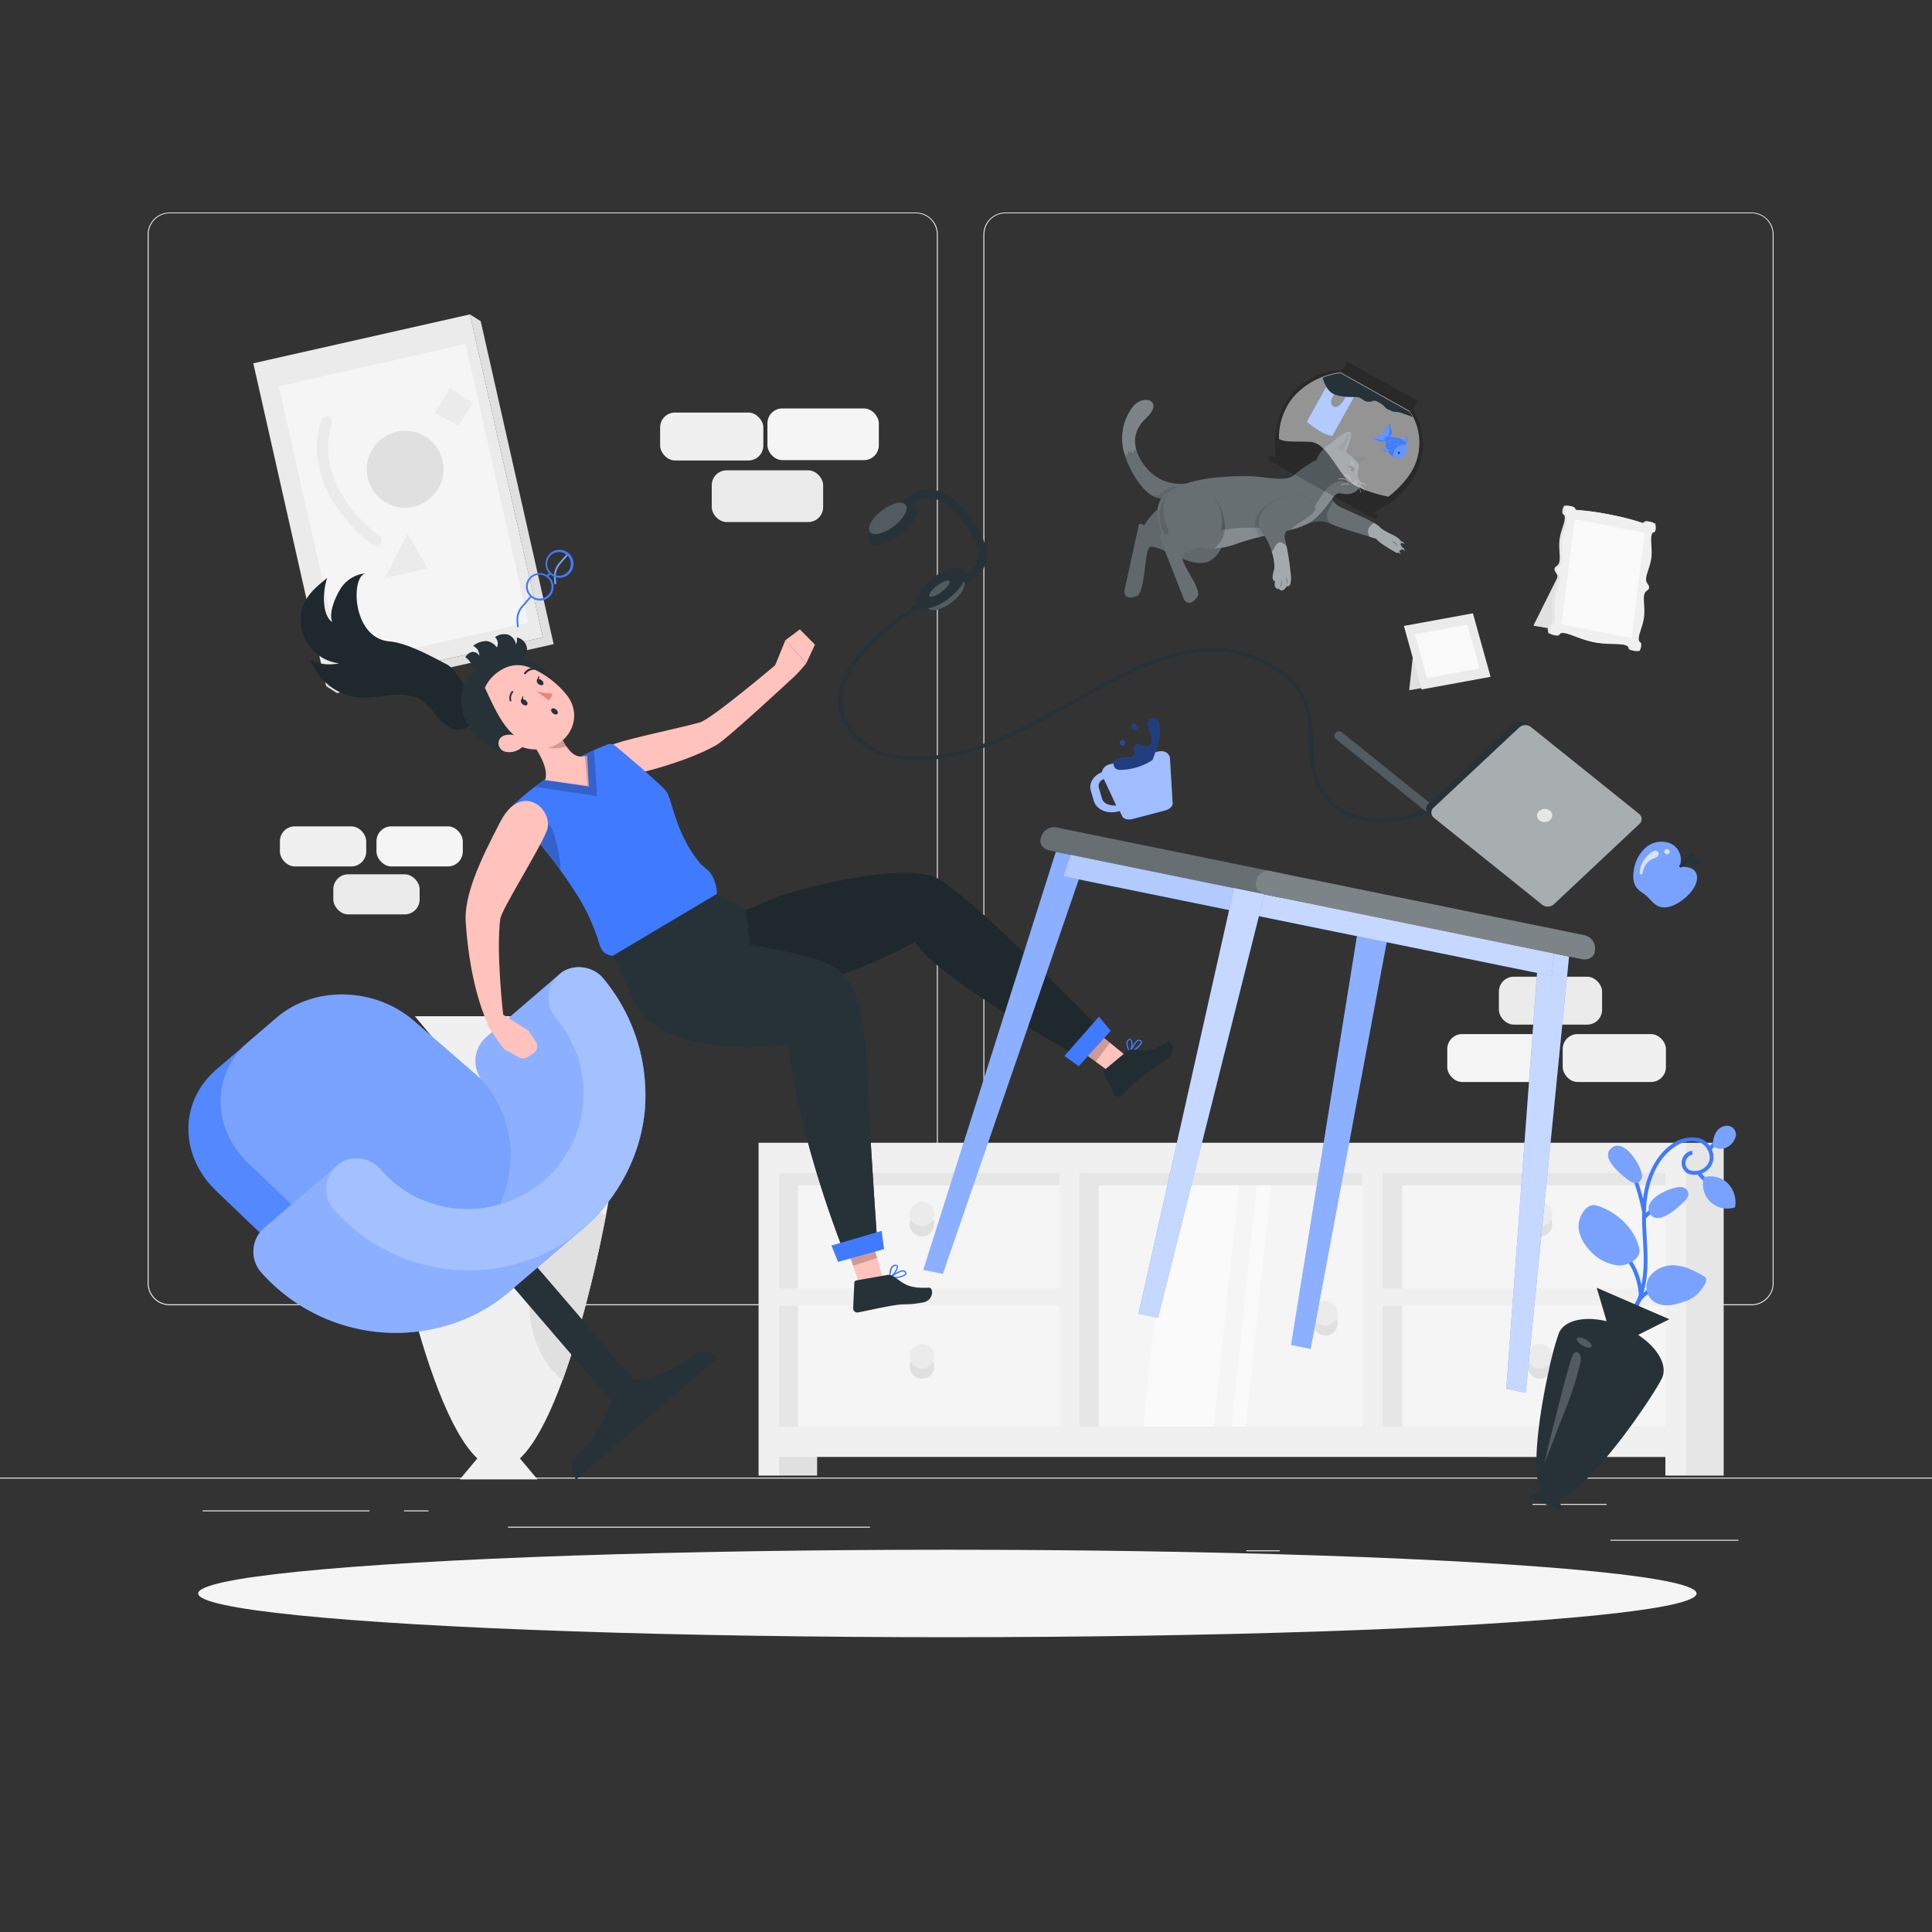 <svg xmlns="http://www.w3.org/2000/svg" viewBox="0 0 500 500"><rect x="0" y="0" width="500" height="500" fill="#333333" stroke="none"/><g id="freepik--background-complete--inject-154"><rect x="416.78" y="398.49" width="33.12" height="0.25" style="fill:#ebebeb"></rect><rect x="322.53" y="401.21" width="8.69" height="0.25" style="fill:#ebebeb"></rect><rect x="396.59" y="389.21" width="19.19" height="0.25" style="fill:#ebebeb"></rect><rect x="52.46" y="390.89" width="43.19" height="0.25" style="fill:#ebebeb"></rect><rect x="104.56" y="390.89" width="6.33" height="0.25" style="fill:#ebebeb"></rect><rect x="131.47" y="395.11" width="93.68" height="0.25" style="fill:#ebebeb"></rect><path d="M237,337.8H43.92a5.71,5.71,0,0,1-5.71-5.71V60.66A5.71,5.71,0,0,1,43.92,55H237a5.71,5.71,0,0,1,5.71,5.71V332.09A5.71,5.71,0,0,1,237,337.8ZM43.92,55.2a5.47,5.47,0,0,0-5.46,5.46V332.09a5.47,5.47,0,0,0,5.46,5.46H237a5.47,5.47,0,0,0,5.46-5.46V60.66A5.47,5.47,0,0,0,237,55.2Z" style="fill:#ebebeb"></path><path d="M453.31,337.8H260.21a5.72,5.72,0,0,1-5.71-5.71V60.66A5.72,5.72,0,0,1,260.21,55h193.1A5.71,5.71,0,0,1,459,60.66V332.09A5.71,5.71,0,0,1,453.31,337.8ZM260.21,55.2a5.47,5.47,0,0,0-5.46,5.46V332.09a5.47,5.47,0,0,0,5.46,5.46h193.1a5.47,5.47,0,0,0,5.46-5.46V60.66a5.47,5.47,0,0,0-5.46-5.46Z" style="fill:#ebebeb"></path><rect y="382.4" width="500" height="0.25" style="fill:#ebebeb"></rect><rect x="170.84" y="106.77" width="26.71" height="12.4" rx="3.85" style="fill:#f0f0f0"></rect><rect x="198.61" y="105.7" width="28.83" height="13.38" rx="3.85" style="fill:#f5f5f5"></rect><rect x="74.28" y="86.63" width="57.49" height="85.68" transform="translate(-25.98 25.87) rotate(-12.72)" style="fill:#ebebeb"></rect><rect x="79.67" y="93.59" width="49.55" height="73.86" transform="translate(-26.18 26.21) rotate(-12.72)" style="fill:#f5f5f5"></rect><circle cx="104.86" cy="121.43" r="9.94" transform="translate(-36.08 44.76) rotate(-20.64)" style="fill:#e0e0e0"></circle><polygon points="99.6 149.59 105.5 138.09 110.65 147.09 99.6 149.59" style="fill:#ebebeb"></polygon><path d="M83.18,108.68c-4.29,12.58,3.72,25.19,13.46,32.46,1.5,1.12,3-1.34,1.55-2.45-8.7-6.49-16.09-17.86-12.25-29.14.61-1.77-2.16-2.64-2.76-.87Z" style="fill:#ebebeb"></path><polygon points="116.53 100.44 112.54 106.91 118.73 110.18 122.34 104.25 116.53 100.44" style="fill:#ebebeb"></polygon><polygon points="121.62 81.36 124.41 83.12 143.28 166.7 87.2 179.36 84.42 177.59 140.49 164.94 121.62 81.36" style="fill:#e0e0e0"></polygon><rect x="184.2" y="121.72" width="28.83" height="13.38" rx="3.85" style="fill:#ebebeb"></rect><rect x="404.42" y="267.62" width="26.71" height="12.4" rx="3.85" transform="translate(835.56 547.64) rotate(180)" style="fill:#f0f0f0"></rect><rect x="374.54" y="267.62" width="26.71" height="12.4" rx="3.85" transform="translate(775.8 547.64) rotate(180)" style="fill:#f5f5f5"></rect><rect x="387.9" y="252.77" width="26.71" height="12.4" rx="3.85" transform="translate(802.52 517.94) rotate(180)" style="fill:#ebebeb"></rect><rect x="72.44" y="213.86" width="22.34" height="10.37" rx="3.85" style="fill:#f0f0f0"></rect><rect x="97.43" y="213.86" width="22.34" height="10.37" rx="3.85" style="fill:#f5f5f5"></rect><rect x="86.26" y="226.27" width="22.34" height="10.37" rx="3.85" style="fill:#ebebeb"></rect><rect x="199.14" y="301.07" width="77.52" height="72.23" style="fill:#e6e6e6"></rect><rect x="201.58" y="375.57" width="9.89" height="6.31" style="fill:#e0e0e0"></rect><rect x="276.66" y="301.07" width="157.42" height="71.53" style="fill:#e6e6e6"></rect><rect x="436.2" y="295.75" width="9.89" height="86.14" style="fill:#e6e6e6"></rect><rect x="284.34" y="306.76" width="68.24" height="62.5" style="fill:#f5f5f5"></rect><polygon points="295.86 369.26 314.07 369.26 320.64 306.76 302.43 306.76 295.86 369.26" style="fill:#fafafa"></polygon><polygon points="318.74 369.26 322.37 369.26 328.94 306.76 325.31 306.76 318.74 369.26" style="fill:#fafafa"></polygon><rect x="206.52" y="306.76" width="68.24" height="62.5" style="fill:#f5f5f5"></rect><rect x="362.89" y="306.76" width="68.24" height="62.5" style="fill:#f5f5f5"></rect><path d="M433.68,295.75H196.32v86.13h5.28v-4.82H431v4.82h5.28V295.75ZM201.6,303.54h72.51v29.92H201.6Zm0,65.72V337.92h72.51v31.34Zm151,0H279.39V303.54h73.19Zm78.46,0H357.86V337.92H431Zm0-35.8H357.86V303.54H431Z" style="fill:#f0f0f0"></path><circle cx="238.6" cy="314.17" r="3.17" style="fill:#ebebeb"></circle><path d="M238.6,317.34a3.17,3.17,0,0,1-2.88-1.85,3.23,3.23,0,0,0-.29,1.32,3.17,3.17,0,0,0,6.34,0,3.08,3.08,0,0,0-.3-1.32A3.16,3.16,0,0,1,238.6,317.34Z" style="fill:#e0e0e0"></path><circle cx="238.6" cy="351.01" r="3.17" style="fill:#ebebeb"></circle><path d="M238.6,354.18a3.17,3.17,0,0,1-2.88-1.85,3.23,3.23,0,0,0-.29,1.32,3.17,3.17,0,0,0,6.34,0,3.08,3.08,0,0,0-.3-1.32A3.16,3.16,0,0,1,238.6,354.18Z" style="fill:#e0e0e0"></path><circle cx="398.56" cy="314.17" r="3.17" style="fill:#ebebeb"></circle><path d="M398.56,317.34a3.17,3.17,0,0,1-2.88-1.85,3.23,3.23,0,0,0-.29,1.32,3.17,3.17,0,0,0,6.34,0,3.08,3.08,0,0,0-.3-1.32A3.15,3.15,0,0,1,398.56,317.34Z" style="fill:#e0e0e0"></path><path d="M346.14,339.84a3.17,3.17,0,1,1-3.17-3.17A3.17,3.17,0,0,1,346.14,339.84Z" style="fill:#ebebeb"></path><path d="M343,343a3.17,3.17,0,0,1-2.88-1.85,3.17,3.17,0,1,0,6.05,1.32,3,3,0,0,0-.3-1.32A3.15,3.15,0,0,1,343,343Z" style="fill:#e0e0e0"></path><circle cx="398.56" cy="351.01" r="3.17" style="fill:#ebebeb"></circle><path d="M398.56,354.18a3.17,3.17,0,0,1-2.88-1.85,3.23,3.23,0,0,0-.29,1.32,3.17,3.17,0,1,0,6.34,0,3.08,3.08,0,0,0-.3-1.32A3.15,3.15,0,0,1,398.56,354.18Z" style="fill:#e0e0e0"></path><path d="M98.23,294c0-7.64,9-14.11,21.4-16.32L107.36,263H150.7l-12.27,14.65c12.42,2.21,21.4,8.68,21.4,16.32,0,8.41-10.9,69.92-25.27,83.47l4.54,5.42H119l4.53-5.42C109.13,363.93,98.23,302.42,98.23,294Z" style="fill:#f0f0f0"></path><path d="M145.64,357.08c-5.17-3.75-8.73-11.53-8.73-20.54,0-12.68,7-23,15.7-23a11,11,0,0,1,4.24.87C154.37,327.39,150.46,343.87,145.64,357.08Z" style="fill:#e0e0e0"></path><path d="M107.63,281.7c5.77,3.39,9.84,11.63,9.84,21.28,0,11.79-6.08,21.49-13.9,22.79-3.37-15-5.34-28.18-5.34-31.76C98.23,289.17,101.83,284.81,107.63,281.7Z" style="fill:#e6e6e6"></path><polygon points="365.79 168.6 364.7 178.62 368.98 177.9 365.79 168.6" style="fill:#e0e0e0"></polygon><polygon points="385.76 175.16 381.19 158.72 363.33 161.99 367.9 178.43 385.76 175.16" style="fill:#ebebeb"></polygon><polygon points="382.9 172.98 379.75 161.62 366.19 164.17 369.34 175.53 382.9 172.98" style="fill:#fafafa"></polygon><polygon points="406.52 142.48 396.84 161.93 402.82 162.95 406.52 142.48" style="fill:#e0e0e0"></polygon><path d="M425.15,135.44a73.39,73.39,0,0,0-18-3.55,1.83,1.83,0,0,0-.26-.57c-.52-.71-2.12-.42-2.12-.42s-.78,1.44-.27,2.15c.11.15.33.21.38.38.46,1.39-.95,3.6-1.27,6.22s.47,5.26-.31,6.41c-.31.46-.95.6-1,1.2s.51,1,.69,1.54c.46,1.39-1,3.6-1.27,6.22s.47,5.26-.31,6.41c-.09.14-.31.11-.45.21-.66.48-.27,2.15-.27,2.15s1.46.9,2.12.42c.16-.12.21-.38.39-.44,1.72-.58,5.09,1.58,8.95,2.34s7.6,0,9.1,1.2c.16.13.14.4.26.58.52.7,2.12.41,2.12.41s.78-1.44.27-2.15c-.11-.15-.33-.21-.38-.37-.46-1.4.95-3.61,1.27-6.22s-.47-5.26.31-6.42c.31-.46,1-.59,1-1.2s-.51-1-.69-1.53c-.46-1.4.95-3.61,1.27-6.22s-.47-5.27.31-6.42c.09-.13.31-.1.45-.21.66-.47.27-2.14.27-2.14s-1.46-.9-2.12-.42A1.49,1.49,0,0,0,425.15,135.44Z" style="fill:#e6e6e6"></path><path d="M425.89,135.58a59.94,59.94,0,0,0-8.95-2.34,56.8,56.8,0,0,0-9.1-1.2,1.55,1.55,0,0,0-.26-.57c-.51-.71-2.12-.42-2.12-.42s-.78,1.44-.27,2.15c.11.15.33.21.38.37.46,1.4-.94,3.61-1.27,6.23s.47,5.26-.31,6.41c-.31.46-.95.59-1,1.2s.51,1,.69,1.53c.46,1.4-.94,3.61-1.27,6.22s.47,5.27-.31,6.42c-.09.13-.31.1-.45.21-.66.48-.27,2.15-.27,2.15s1.46.89,2.12.41c.16-.12.21-.38.39-.44,1.72-.57,5.1,1.59,8.95,2.35s7.6,0,9.1,1.2c.16.13.14.39.27.57.51.71,2.12.42,2.12.42s.77-1.44.26-2.15c-.11-.15-.32-.21-.38-.38-.46-1.39.95-3.6,1.27-6.22s-.47-5.26.31-6.41c.31-.46.95-.59,1-1.2s-.5-1-.69-1.54c-.46-1.39.95-3.6,1.27-6.22s-.47-5.26.31-6.41c.09-.14.31-.11.46-.21.66-.48.26-2.15.26-2.15s-1.46-.89-2.12-.42A1.49,1.49,0,0,0,425.89,135.58Z" style="fill:#f0f0f0"></path><polygon points="425.62 137.91 422.22 165.11 404.13 161.58 404.13 161.58 407.53 134.38 407.53 134.38 425.62 137.91" style="fill:#fafafa"></polygon></g><g id="freepik--Shadow--inject-154"><ellipse id="freepik--path--inject-154" cx="245.18" cy="412.39" rx="193.89" ry="11.32" style="fill:#f5f5f5"></ellipse></g><g id="freepik--Plant--inject-154"><path d="M442.05,302.69a5,5,0,0,1-1.64,1,4.36,4.36,0,0,1-1,.29,4.55,4.55,0,0,1-2.73-.35,3.11,3.11,0,0,1-1.39-3.44,3.19,3.19,0,0,1,2.63-2.38l.13,1a2.24,2.24,0,0,0-1.78,1.63,2.19,2.19,0,0,0,.83,2.32,4.05,4.05,0,0,0,4.31-.82,3.35,3.35,0,0,0,.74-3.88,4.06,4.06,0,0,0-2.7-2.54,7.71,7.71,0,0,0-6.26,1.45c-3.91,2.76-5.66,7.22-6.45,10.47a30.32,30.32,0,0,0-.77,6.53c0,.45,0,.91,0,1.36,0,1.74.11,3.46.2,5.16.26,4.61.52,9.36-.84,14.08-.12.43-.26.87-.41,1.31s-.3.82-.47,1.22-.21.55-.33.82c-4.23,9.89-12.88,16.81-22.79,18.26.08-.36.15-.71.23-1.06,9.19-1.51,17.43-8.13,21.5-17.28,0-.1.1-.21.14-.32.14-.3.26-.62.38-.93s.27-.69.39-1.05.15-.41.21-.63a20.23,20.23,0,0,0,.64-2.49c.8-3.9.59-7.8.36-11.87-.13-2.37-.27-4.77-.18-7.2,0-1.08.11-2.17.24-3.26a29.08,29.08,0,0,1,.53-2.88c1.18-4.91,3.55-8.73,6.84-11.06a8.79,8.79,0,0,1,7.12-1.59,4.85,4.85,0,0,1,2.79,2.06,5.14,5.14,0,0,1,.5.93l.06.13A4.38,4.38,0,0,1,442.05,302.69Z" style="fill:#407BFF"></path><path d="M424.12,334.93c-.23-3.83-2.05-8.11-4.06-9.55l.59-.82c2.25,1.62,4.21,6.15,4.46,10.31Z" style="fill:#407BFF"></path><path d="M423.86,338.18l-.93-.37a8.24,8.24,0,0,1,4.88-4.67l.33.95A7.2,7.2,0,0,0,423.86,338.18Z" style="fill:#407BFF"></path><path d="M424.93,313.37a62.78,62.78,0,0,0-2.8-9.62l.94-.34a66,66,0,0,1,2.84,9.77Z" style="fill:#407BFF"></path><rect x="425.06" y="313.39" width="3.38" height="1" transform="translate(-99.3 376.47) rotate(-43.12)" style="fill:#407BFF"></rect><path d="M442.26,306.59a9,9,0,0,1-3.22-3.07l.85-.54a8,8,0,0,0,2.86,2.74Z" style="fill:#407BFF"></path><rect x="441.53" y="295.77" width="3.84" height="1" transform="translate(-72.55 431.08) rotate(-48.39)" style="fill:#407BFF"></rect><path d="M434.86,307.22a2,2,0,0,1,2,1.25c.29.95-.41,1.89-1.11,2.59-1.75,1.73-7.05,6.48-8.84,2.77C425.23,310.31,432.25,307.26,434.86,307.22Z" style="fill:#407BFF"></path><path d="M424.89,303.88A2,2,0,0,1,424,306c-.9.43-1.93-.12-2.72-.72-2-1.47-7.45-6-4-8.34C420.43,294.8,424.47,301.31,424.89,303.88Z" style="fill:#407BFF"></path><path d="M424.25,323.31c-.94-5-5.68-9.79-11.13-11.32-2.55-.71-4.46,2.78-4.57,5.05s1.14,4.7,2.95,6.63a11.52,11.52,0,0,0,7.18,3.8C421.34,327.66,424.7,325.73,424.25,323.31Z" style="fill:#407BFF"></path><path d="M441.12,330.41c-2.59-1.56-5.42-3-8.43-2.94s-6.2,2.08-6.57,5.07a4.62,4.62,0,0,0,3.25,4.95c2.14.67,4.46.11,6.57-.67a8.33,8.33,0,0,0,3.72-2.31C440.6,333.36,442.38,331.18,441.12,330.41Z" style="fill:#407BFF"></path><path d="M443.33,296.57a6.36,6.36,0,0,1,.77-3.49,3.37,3.37,0,0,1,3-1.73,2.32,2.32,0,0,1,2.16,2.42,4.36,4.36,0,0,1-2.43,3.18A3.25,3.25,0,0,1,443.33,296.57Z" style="fill:#407BFF"></path><path d="M449,312.45a6.28,6.28,0,0,1-8-7.78,6.5,6.5,0,0,1,6.11,1.54A6.94,6.94,0,0,1,449,312.45Z" style="fill:#407BFF"></path><g style="opacity:0.3"><path d="M434.86,307.22a2,2,0,0,1,2,1.25c.29.95-.41,1.89-1.11,2.59-1.75,1.73-7.05,6.48-8.84,2.77C425.23,310.31,432.25,307.26,434.86,307.22Z" style="fill:#fff"></path><path d="M424.89,303.88A2,2,0,0,1,424,306c-.9.43-1.93-.12-2.72-.72-2-1.47-7.45-6-4-8.34C420.43,294.8,424.47,301.31,424.89,303.88Z" style="fill:#fff"></path><path d="M424.25,323.31c-.94-5-5.68-9.79-11.13-11.32-2.55-.71-4.46,2.78-4.57,5.05s1.14,4.7,2.95,6.63a11.52,11.52,0,0,0,7.18,3.8C421.34,327.66,424.7,325.73,424.25,323.31Z" style="fill:#fff"></path><path d="M441.12,330.41c-2.59-1.56-5.42-3-8.43-2.94s-6.2,2.08-6.57,5.07a4.62,4.62,0,0,0,3.25,4.95c2.14.67,4.46.11,6.57-.67a8.33,8.33,0,0,0,3.72-2.31C440.6,333.36,442.38,331.18,441.12,330.41Z" style="fill:#fff"></path><path d="M443.33,296.57a6.36,6.36,0,0,1,.77-3.49,3.37,3.37,0,0,1,3-1.73,2.32,2.32,0,0,1,2.16,2.42,4.36,4.36,0,0,1-2.43,3.18A3.25,3.25,0,0,1,443.33,296.57Z" style="fill:#fff"></path><path d="M449,312.45a6.28,6.28,0,0,1-8-7.78,6.5,6.5,0,0,1,6.11,1.54A6.94,6.94,0,0,1,449,312.45Z" style="fill:#fff"></path></g><path d="M403.49,388l.95,3.2-8.74-3.79,3-1.49c-2.41-5.62-.32-19.85,1.86-30,.08-.36.16-.71.23-1.06a77.06,77.06,0,0,1,2.65-9.87c1.44-3.32,6.55-4.44,12.35-3.06l-2.56-8.66,18.8,8.15-8.08,4.05c5,3.29,7.65,7.79,6.21,11.11C428.58,360.17,412.28,384.81,403.49,388Z" style="fill:#263238"></path><path d="M409.09,352.32a87.54,87.54,0,0,1-4.38,13.49l-5,12.9c-.36.91,6.42-26.86,7.45-28.3.64-.9,1.64-.57,1.87.65A3.19,3.19,0,0,1,409.09,352.32Z" style="fill:#fff;opacity:0.2"></path><path d="M411.87,348.54c-.25.42-1.28.28-2.32-.32s-1.67-1.42-1.43-1.85,1.28-.28,2.31.32S412.11,348.11,411.87,348.54Z" style="fill:#fff;opacity:0.2"></path></g><g id="freepik--Food--inject-154"><path d="M293.06,212l8.48-2.24c1.1-.29,2-1.1,1.92-1.83l-.68-11.58c-.08-1.39-1.47-2.24-3.11-1.81l-12.49,3.29c-1.63.43-2.42,1.85-1.81,3.1l5.1,10.41C290.8,212,292,212.25,293.06,212Z" style="fill:#407BFF"></path><path d="M283.09,207.28l-.78-2.63c-.64-2.15,1-4.41,3.6-5l1.07-.25,3.1,10.44-1.07.25C286.38,210.68,283.73,209.43,283.09,207.28Zm1.36-3.14.78,2.63c.5,1.39,2.07,1.71,3.66,1.72l-3.19-6.87A1.88,1.88,0,0,0,284.45,204.14Z" style="fill:#407BFF"></path><g style="opacity:0.5"><path d="M299.68,194.5l-12.49,3.29a2.51,2.51,0,0,0-2,2.06c-2.19.83-3.45,2.85-2.87,4.8l.78,2.63c.64,2.15,3.3,3.39,5.92,2.78l.76-.18.71,1.43c.32.66,1.47.94,2.57.64l8.48-2.23c1.12-.29,2-1.1,1.94-1.84l-.69-11.57C302.7,194.92,301.3,194.08,299.68,194.5Zm-14.45,12.27-.78-2.63a1.87,1.87,0,0,1,1.24-2.51l3.2,6.86C287.31,208.48,285.73,208.16,285.23,206.77Z" style="fill:#fff"></path></g><path d="M289.69,199.23a1.54,1.54,0,0,1-1.39-.93c-.22-.54-.22-1.35.31-1.6a6.59,6.59,0,0,1,2.76-.63,4.56,4.56,0,0,0,1.52-.11,1.41,1.41,0,0,0,.81-1.39,1.14,1.14,0,0,1,.38-1.83c.92-.31,1.86.67,2.82.5a1.7,1.7,0,0,0,1.23-1.74,6.12,6.12,0,0,0-.63-2.22,3.84,3.84,0,0,1-.35-2.25,1.47,1.47,0,0,1,1.71-1.16c.67.21,1,1,1.08,1.68.54,3.09-.58,6.2-1.67,9.13A15.46,15.46,0,0,1,289.69,199.23Z" style="fill:#407BFF"></path><path d="M289.69,199.23a1.54,1.54,0,0,1-1.39-.93c-.22-.54-.22-1.35.31-1.6a6.59,6.59,0,0,1,2.76-.63,4.56,4.56,0,0,0,1.52-.11,1.41,1.41,0,0,0,.81-1.39,1.14,1.14,0,0,1,.38-1.83c.92-.31,1.86.67,2.82.5a1.7,1.7,0,0,0,1.23-1.74,6.12,6.12,0,0,0-.63-2.22,3.84,3.84,0,0,1-.35-2.25,1.47,1.47,0,0,1,1.71-1.16c.67.21,1,1,1.08,1.68.54,3.09-.58,6.2-1.67,9.13A15.46,15.46,0,0,1,289.69,199.23Z" style="opacity:0.5"></path><path d="M294.05,187.68a.59.59,0,0,1,.56.64.75.75,0,0,1-.64.62,1.05,1.05,0,0,1-.87-.31,1,1,0,0,1-.22-1.1.59.59,0,0,1,1,0Z" style="fill:#407BFF"></path><g style="opacity:0.5"><path d="M294.05,187.68a.59.59,0,0,1,.56.64.75.75,0,0,1-.64.62,1.05,1.05,0,0,1-.87-.31,1,1,0,0,1-.22-1.1.59.59,0,0,1,1,0Z"></path></g><path d="M290.93,191.66a.69.69,0,1,1-.24-.11Z" style="fill:#407BFF"></path><g style="opacity:0.5"><path d="M290.93,191.66a.69.69,0,1,1-.24-.11Z" style="opacity:0.8"></path></g><path d="M438.46,229.61c.69-1.21,1.09-2.81.29-4s-2.63-1.32-4.13-1.29a4.6,4.6,0,0,0-2.24-6,6.22,6.22,0,0,0-6.62,1.18,9.81,9.81,0,0,0-3,6.29c-.26,2.33.28,4,2.28,5.24,1.44.89,2.14,2.15,3.44,3.09C431.68,236.52,437,232.31,438.46,229.61Z" style="fill:#407BFF"></path><path d="M438.46,229.61c.69-1.21,1.09-2.81.29-4s-2.63-1.32-4.13-1.29a4.6,4.6,0,0,0-2.24-6,6.22,6.22,0,0,0-6.62,1.18,9.81,9.81,0,0,0-3,6.29c-.26,2.33.28,4,2.28,5.24,1.44.89,2.14,2.15,3.44,3.09C431.68,236.52,437,232.31,438.46,229.61Z" style="fill:#fff;opacity:0.3"></path><path d="M438.18,221c-.06.31.53.38.86.44-1.08.51-2.79,2.42-3.8,3-.46.29-.7-.32-.69-.44C436.29,222.42,438.28,220.44,438.18,221Z" style="fill:#263238"></path><path d="M439,222.07a10.89,10.89,0,0,1,2.31.53,5.8,5.8,0,0,1-2.19,1.25,2.88,2.88,0,0,1-2.36-.53C435.56,222.36,438.47,222,439,222.07Z" style="fill:#263238"></path><g style="opacity:0.7"><path d="M432.07,220.24a.71.71,0,0,0-1.11-.36.69.69,0,1,0,1.15.43Z" style="fill:#fff"></path></g><path d="M424.36,225.85a.52.52,0,0,0,.06.33c.13.18.43.12.57-.05a1.42,1.42,0,0,0,.2-.61,4.41,4.41,0,0,1,2.54-3.24,7.28,7.28,0,0,0,1-.44c.72-.47.76-1.5-.16-1.68-.69-.14-1.63.74-2.07,1.16A6.68,6.68,0,0,0,424.36,225.85Z" style="fill:#fff;opacity:0.7"></path></g><g id="freepik--Cat--inject-154"><path d="M344.5,128.34s.11,1.84,2.78,3.08,8.49,3.56,9.76,4.93,4,2.07,5.12,3.21.16,1.21.16,1.21,1.33,1.45-.07,1.68c0,0,0,1-1.07.45s-4.45-2.56-5-3.49c0,0-6.37-1.87-9.5-2.94s-4.23-2.54-9.38-.5S344.5,128.34,344.5,128.34Z" style="fill:#263238"></path><path d="M344.5,128.34s.11,1.84,2.78,3.08,8.49,3.56,9.76,4.93,4,2.07,5.12,3.21.16,1.21.16,1.21,1.33,1.45-.07,1.68c0,0,0,1-1.07.45s-4.45-2.56-5-3.49c0,0-6.37-1.87-9.5-2.94s-4.23-2.54-9.38-.5S344.5,128.34,344.5,128.34Z" style="fill:#fff;opacity:0.3"></path><path d="M345.15,129.8a3,3,0,0,1-.65-1.46S332.12,138,337.27,136c4-1.57,5.51-1.06,7.44-.26C342,134,344.3,130.81,345.15,129.8Z" style="opacity:0.2"></path><path d="M362.25,142.45c1.4-.23.07-1.68.07-1.68s.91-.07-.16-1.21-3.85-1.83-5.12-3.21a7.21,7.21,0,0,0-1.45-1c-1,.6-2.23,1.74-1.11,3.61l1.67.49c.58.93,4,2.93,5,3.49S362.25,142.45,362.25,142.45Z" style="fill:#fff;opacity:0.4"></path><path d="M362,142.59s.58.45.39.84a1.21,1.21,0,0,0-.66-.6Z" style="fill:#263238"></path><path d="M362.56,141.51a1.21,1.21,0,0,1,1,1.2,1.11,1.11,0,0,0-1.2-.62Z" style="fill:#263238"></path><path d="M362.37,140.07s1,0,1.08.78a1,1,0,0,0-1.08-.31Z" style="fill:#263238"></path><g style="opacity:0.6"><path d="M362,142.59s.58.45.39.84a1.21,1.21,0,0,0-.66-.6Z" style="fill:#fff"></path><path d="M362.56,141.51a1.21,1.21,0,0,1,1,1.2,1.11,1.11,0,0,0-1.2-.62Z" style="fill:#fff"></path><path d="M362.37,140.07s1,0,1.08.78a1,1,0,0,0-1.08-.31Z" style="fill:#fff"></path></g><path d="M361.62,141.57a2.91,2.91,0,0,0-1.57-1.38S361.48,139.76,361.62,141.57Z" style="opacity:0.2"></path><path d="M291.61,118.38a7.19,7.19,0,0,1-.58-.86c0-.13-.09-.26-.13-.39a13.52,13.52,0,0,1,2.33-11.94c2.77-3.32,8.16-1.48,3.33,3.09-2.81,2.66-3.21,5.46-2.51,8a2.45,2.45,0,0,0,.11.71,1.05,1.05,0,0,1-.52-.5l-.27,1.07a.94.94,0,0,1-.62-.65,6.17,6.17,0,0,0,0,1c-.17-.39-.48-.73-.64-1.11C291.91,117.31,291.76,117.84,291.61,118.38Z" style="fill:#263238"></path><path d="M291.61,118.38a7.19,7.19,0,0,1-.58-.86c0-.13-.09-.26-.13-.39a13.52,13.52,0,0,1,2.33-11.94c2.77-3.32,8.16-1.48,3.33,3.09-2.81,2.66-3.21,5.46-2.51,8a2.45,2.45,0,0,0,.11.71,1.05,1.05,0,0,1-.52-.5l-.27,1.07a.94.94,0,0,1-.62-.65,6.17,6.17,0,0,0,0,1c-.17-.39-.48-.73-.64-1.11C291.91,117.31,291.76,117.84,291.61,118.38Z" style="fill:#fff;opacity:0.4"></path><path d="M301.73,129.05l-.19,0h0a1.07,1.07,0,0,1-.25,0,3.13,3.13,0,0,1-.81,0,4.93,4.93,0,0,1-2-.62l-.2-.11c-3.05-1.77-5.9-6.4-7.29-10.88a7.19,7.19,0,0,0,.58.86c.15-.54.3-1.07.46-1.61.16.38.47.72.64,1.11a6.17,6.17,0,0,1,0-1,.94.94,0,0,0,.62.65l.27-1.07a1.05,1.05,0,0,0,.52.5,2.45,2.45,0,0,1-.11-.71,14,14,0,0,0,2.94,5.17,11.37,11.37,0,0,0,9.56,3.84,9.87,9.87,0,0,0,1.29-.17l-1.68,1.07Z" style="fill:#263238"></path><path d="M301.73,129.05l-.19,0h0a1.07,1.07,0,0,1-.25,0,3.13,3.13,0,0,1-.81,0,4.93,4.93,0,0,1-2-.62l-.2-.11c-3.05-1.77-5.9-6.4-7.29-10.88a7.19,7.19,0,0,0,.58.86c.15-.54.3-1.07.46-1.61.16.38.47.72.64,1.11a6.17,6.17,0,0,1,0-1,.94.94,0,0,0,.62.65l.27-1.07a1.05,1.05,0,0,0,.52.5,2.45,2.45,0,0,1-.11-.71,14,14,0,0,0,2.94,5.17,11.37,11.37,0,0,0,9.56,3.84,9.87,9.87,0,0,0,1.29-.17l-1.68,1.07Z" style="fill:#fff;opacity:0.3"></path><path d="M297.37,127.69a4.83,4.83,0,0,0,4.36,1.36l6.11-3.92a9.94,9.94,0,0,1-4.21.81,15.49,15.49,0,0,0-3.22,1.86A2.53,2.53,0,0,1,297.37,127.69Z" style="opacity:0.1"></path><path d="M317.22,133.2s1,9-4,11.91-14.91-5.79-16-3.08-1,11.39-3,12.23a5,5,0,0,1-1.71.38,1.49,1.49,0,0,1-1.5-1.82L294.68,136s.23-1,1.42,0C296.1,136,303.52,122.18,317.22,133.2Z" style="fill:#263238"></path><path d="M317.22,133.2s1,9-4,11.91-14.91-5.79-16-3.08-1,11.39-3,12.23a5,5,0,0,1-1.71.38,1.49,1.49,0,0,1-1.5-1.82L294.68,136s.23-1,1.42,0C296.1,136,303.52,122.18,317.22,133.2Z" style="opacity:0.2"></path><path d="M317.22,133.2s1,9-4,11.91-14.91-5.79-16-3.08-1,11.39-3,12.23a5,5,0,0,1-1.71.38,1.49,1.49,0,0,1-1.5-1.82L294.68,136s.23-1,1.42,0C296.1,136,303.52,122.18,317.22,133.2Z" style="fill:#fff;opacity:0.3"></path><path d="M349.78,118.53s3.2-.69,3.71-.26-2.18,1.55-2.42,2.09Z" style="fill:#263238"></path><path d="M349.78,118.53s3.2-.69,3.71-.26-2.18,1.55-2.42,2.09Z" style="opacity:0.2"></path><path d="M352.21,125.41a.85.85,0,0,1,.32-.19c.36-.09.64.18.84.45.07.1.22,0,.15-.11a1,1,0,0,0-1-.54,1,1,0,0,0-.49.27c-.08.09.07.2.15.12Z" style="fill:#263238"></path><path d="M351.88,126.06c.61-.09,1,.52,1.19,1,0,.12.22,0,.18-.07-.2-.58-.69-1.24-1.39-1.14-.12,0-.1.21,0,.19Z" style="fill:#263238"></path><path d="M351.59,126.53c.39.07.47.61.47.92,0,.13.19.1.19,0,0-.41-.14-1-.63-1.09a.1.1,0,0,0,0,.19Z" style="fill:#263238"></path><g style="opacity:0.5"><path d="M352.21,125.41a.85.85,0,0,1,.32-.19c.36-.09.64.18.84.45.07.1.22,0,.15-.11a1,1,0,0,0-1-.54,1,1,0,0,0-.49.27c-.08.09.07.2.15.12Z" style="fill:#fff"></path><path d="M351.88,126.06c.61-.09,1,.52,1.19,1,0,.12.22,0,.18-.07-.2-.58-.69-1.24-1.39-1.14-.12,0-.1.21,0,.19Z" style="fill:#fff"></path><path d="M351.59,126.53c.39.07.47.61.47.92,0,.13.19.1.19,0,0-.41-.14-1-.63-1.09a.1.1,0,0,0,0,.19Z" style="fill:#fff"></path></g><path d="M347,127.69c-1.87-.41-2.21,2.22-6.25,6.17s-12.06,3.76-20.44,6.78-11.06-.15-11.06-.15l-8.11-1.14s-4.63-8.89,1.63-12.37,13.6-3.64,19.13-3.76,10.73,1.82,13.16-.39a29.06,29.06,0,0,1,5.67-3.82,8,8,0,0,1,3.87-4.37s3.48-3.3,4.68-2.86-1,5.18-1,5.18,3,2.14,3.31,3.21-1,3,.74,4.77C352.3,124.94,351.63,128.72,347,127.69Z" style="fill:#263238"></path><path d="M347,127.69c-1.87-.41-2.21,2.22-6.25,6.17s-12.06,3.76-20.44,6.78-11.06-.15-11.06-.15l-8.11-1.14s-4.63-8.89,1.63-12.37,13.6-3.64,19.13-3.76,10.73,1.82,13.16-.39a29.06,29.06,0,0,1,5.67-3.82,8,8,0,0,1,3.87-4.37s3.48-3.3,4.68-2.86-1,5.18-1,5.18,3,2.14,3.31,3.21-1,3,.74,4.77C352.3,124.94,351.63,128.72,347,127.69Z" style="fill:#fff;opacity:0.3"></path><path d="M320.32,140.64c8.38-3,16.4-2.83,20.44-6.78s4.38-6.58,6.25-6.17c4.62,1,5.29-2.75,5.29-2.75a2.61,2.61,0,0,1-.27-.31c-.4-.27-.83-.47-1.12-.33-.66.32-1.08.92-3.19.33-2.86-.79-5.41,2.94-7,5.65s-.87,3.22-4.79,5c-4.55,2-11.52,1-15.6,1.37-3.45.33-10,1.4-13.59,3.52l2.55.36S311.94,143.65,320.32,140.64Z" style="fill:#fff;opacity:0.2"></path><path d="M352,125.06s-.43-.61-.61-.35S351.41,126.53,352,125.06Z" style="fill:#263238;opacity:0.6"></path><path d="M345.8,115.94l1.68.79s2.25-3.83,1.5-4.43S348.71,114.32,345.8,115.94Z" style="opacity:0.2"></path><path d="M350.16,120.45c.33,0,.52-1-.37-1.28S349.83,120.48,350.16,120.45Z" style="fill:#fff;opacity:0.2"></path><path d="M351,121.07c-.15-.12.17-.73.54-.57S351.11,121.2,351,121.07Z" style="fill:#fff;opacity:0.2"></path><g style="opacity:0.6"><path d="M349.68,124.33a2.53,2.53,0,0,0-1.89-1.62c-.11,0-.14.15,0,.18a2.37,2.37,0,0,1,1.73,1.51c0,.12.21,0,.18-.07Z" style="fill:#fff"></path><path d="M349.2,124.63a2.79,2.79,0,0,0-2.76-.75c-.12,0-.1.22,0,.19a2.63,2.63,0,0,1,2.59.68c.07.1.23,0,.15-.12Z" style="fill:#fff"></path><path d="M349.05,125.27a2.61,2.61,0,0,0-2,.15c-.12,0,0,.22.06.17a2.51,2.51,0,0,1,1.9-.14c.11,0,.18-.13.07-.18Z" style="fill:#fff"></path></g><path d="M314.52,128.91l-1.72-.18-1.08,1.74-1.23,4.41a25.8,25.8,0,0,0-2.11,5.49l.88.12s1.3,1.53,4.92,1.45C320.32,137.46,314.52,128.91,314.52,128.91Z" style="opacity:0.2"></path><path d="M330.52,138l.5-6.32,1.4-2.83-1.59.27s-7,2.71-6,7.48A7.67,7.67,0,0,0,326,139C327.58,138.6,329.08,138.28,330.52,138Z" style="opacity:0.1"></path><path d="M350.37,121.64c-.11.26-.36.42-.56.33s-.27-.33-.16-.6.37-.42.57-.34A.43.43,0,0,1,350.37,121.64Z" style="fill:#263238"></path><path d="M348.79,120.89a.21.21,0,0,0,.16.08,1.62,1.62,0,0,1,1.32.5.19.19,0,0,0,.27,0,.19.19,0,0,0,0-.22h0a2,2,0,0,0-1.63-.64.17.17,0,0,0-.17.19h0A.15.15,0,0,0,348.79,120.89Z" style="fill:#263238"></path><path d="M334.11,137.12c.74-1.18,4.7-3.65,4.7-3.65l.65-.67-2-.14L333.38,135l-1.09,2.55C332.92,137.43,333.52,137.28,334.11,137.12Z" style="opacity:0.2"></path><path d="M338.19,128.75s3.52,2,1.59,4-8.2,3.53-7.25,6.82a54,54,0,0,1,1.4,8.08s.78,4.49-.93,4c0,0-.92,1.88-2,.7,0,0-1.52.21-1-2,0,0-1.31.17-.19-3.19,0,0,.37-4.51-3.31-9.63S333.34,125.75,338.19,128.75Z" style="fill:#263238"></path><path d="M338.19,128.75s3.52,2,1.59,4-8.2,3.53-7.25,6.82a54,54,0,0,1,1.4,8.08s.78,4.49-.93,4c0,0-.92,1.88-2,.7,0,0-1.52.21-1-2,0,0-1.31.17-.19-3.19,0,0,.37-4.51-3.31-9.63S333.34,125.75,338.19,128.75Z" style="fill:#fff;opacity:0.3"></path><path d="M333,151.73c1.71.45.93-4,.93-4a61.12,61.12,0,0,0-.94-6.23,2.28,2.28,0,0,0-1.67-1.15c-1.19,0-1.55,1.89-2.2,2.42a12.85,12.85,0,0,1,.69,4.48c-1.12,3.36.19,3.19.19,3.19-.51,2.24,1,2,1,2C332.08,153.61,333,151.73,333,151.73Z" style="fill:#fff;opacity:0.4"></path><g style="opacity:0.2"><path d="M331.53,150a3.09,3.09,0,0,1-.36,2S332.41,151.45,331.53,150Z"></path><path d="M332.57,149.25a3.13,3.13,0,0,1,.43,2.05A1.41,1.41,0,0,0,332.57,149.25Z"></path></g><path d="M312.51,126s5.71,6.65,3.18,11.84-10.36,3.83-9.73,6.67,5.15,8.1,3.91,9.95a5.12,5.12,0,0,1-1.21,1.27,1.51,1.51,0,0,1-2.27-.68l-6.29-16s-.38-1,1.16-.82C301.26,138.17,295,124.45,312.51,126Z" style="fill:#263238"></path><path d="M312.51,126s5.71,6.65,3.18,11.84-10.36,3.83-9.73,6.67,5.15,8.1,3.91,9.95a5.12,5.12,0,0,1-1.21,1.27,1.51,1.51,0,0,1-2.27-.68l-6.29-16s-.38-1,1.16-.82C301.26,138.17,295,124.45,312.51,126Z" style="fill:#fff;opacity:0.3"></path><g style="opacity:0.1"><path d="M302.3,137.09c-.56-1.66-2.41-5.68-.32-8.81-3.59,3.59-.72,9.89-.72,9.89S302.85,138.75,302.3,137.09Z"></path></g></g><g id="freepik--fish-tank--inject-154"><path d="M366,123.3a21.76,21.76,0,0,1-10.49,9.27l-25.31-14.08a21.76,21.76,0,0,1,2.34-13.8,16.68,16.68,0,0,1,14.85-8.82l0,0,18.28,10.17v0A16.68,16.68,0,0,1,366,123.3Z" style="opacity:0.2"></path><path d="M356.46,133.92a.7.7,0,0,1-.95.26l-26.77-14.89a.69.69,0,0,1,.34-1.3.72.72,0,0,1,.34.09l.73.41,25.31,14.08.72.4A.71.71,0,0,1,356.46,133.92Z" style="opacity:0.2"></path><polygon points="366.89 103.75 365.61 106.04 365.6 106.07 347.32 95.9 347.34 95.87 348.61 93.58 357.12 98.32 357.94 98.77 366.89 103.75" style="opacity:0.2"></polygon><path d="M339.14,114.37c4.2.22,6.93,7.65,10.06,10.25s10.12,3.92,10.12,3.92,4.95-3.6,6.91-8.35a14.75,14.75,0,0,0-1.42-13.85l-17.89-10a19.7,19.7,0,0,0-12.09,6.27,16.66,16.66,0,0,0-3.84,11C332.61,114.53,334.94,114.15,339.14,114.37Z" style="fill:#fff;opacity:0.5"></path><path d="M346,100.93s-2.67,3.26-.92,4.24,3.39-3,3.39-3l1.09-.89,1.42.48-6.17,11.07c-2.69-.23-6.61-3.68-6.61-3.68l5.52-9.92Z" style="fill:#407BFF"></path><path d="M346,100.93s-2.67,3.26-.92,4.24,3.39-3,3.39-3l1.09-.89,1.42.48-6.17,11.07c-2.69-.23-6.61-3.68-6.61-3.68l5.52-9.92Z" style="fill:#fff;opacity:0.6"></path><path d="M363.4,107.14a6.74,6.74,0,0,0-2.16-.55c-.81,0-1-.19-2-.63s-.62-.83-2.33-1.79-1.41-.12-2.73-.19-1.88-1.11-2.85-1.2-3.88.16-6.08-.76-2.95-4.26-2.95-4.26h0a16.91,16.91,0,0,1,4.64-1.17l17.88,10a10,10,0,0,1,.83,1.37C364.7,107.57,363.76,107.24,363.4,107.14Z" style="fill:#263238"></path><path d="M363.56,113.3a.76.76,0,0,0-.44.91.9.9,0,0,0,.37.49l.12.06s1.33-1.05.07-2h0C363.72,112.86,363.83,113.22,363.56,113.3Z" style="fill:#407BFF"></path><path d="M363.56,113.3a.76.76,0,0,0-.44.91.9.9,0,0,0,.37.49,1.32,1.32,0,0,0,.25-1.85l-.05-.06C363.72,112.86,363.83,113.22,363.56,113.3Z" style="fill:#fff;isolation:isolate;opacity:0.2"></path><path d="M355.58,113.71s.38-.18,1,.32,2.05.08,2.05.08a4,4,0,0,0,1.43,3.7c.15.12.29.23.45.34a2.73,2.73,0,0,0,1.68.51s.17.22.31.08-.47-.59-.47-.59c.59,0,.78.47,1.11.35s0-.23,0-.23a2.57,2.57,0,0,0,.89-1.26,3,3,0,0,0,0-1.91,2.77,2.77,0,0,0-1-1.25,5.19,5.19,0,0,0-3.4-.67s.87-1,.45-1.88a2.71,2.71,0,0,1-.31-1.53h0l-.15,0a1,1,0,0,0-.66.65c-.2.6-1.08,1.26-.9,1.92a1.6,1.6,0,0,0-.89.13c-.29.2-.59.6-.9.6s-.56.37-.67.54Z" style="fill:#407BFF"></path><path d="M355.63,113.65a3.53,3.53,0,0,1,1.76.28c.94.27,1.09-.24,1.09-.24a1.15,1.15,0,0,1-.76-.35,1.83,1.83,0,0,0,1,.08,1.73,1.73,0,0,1-.37-.66l.42.36a.91.91,0,0,0-.06-.49.83.83,0,0,1,.3.63,3,3,0,0,0,.41-.75,3.43,3.43,0,0,0,.09-2c0-.47.05-.65.15-.72a1,1,0,0,0-.67.65c-.19.59-1.07,1.26-.9,1.92a1.56,1.56,0,0,0-.88.13c-.3.2-.6.6-.91.6S355.74,113.48,355.63,113.65Z" style="fill:#fff;isolation:isolate;opacity:0.2"></path><path d="M360.54,118.14a2.73,2.73,0,0,0,1.68.51s.17.23.31.08-.47-.58-.47-.58c.59-.05.78.47,1.11.35s0-.23,0-.23a2.55,2.55,0,0,0,.88-1.26,2.91,2.91,0,0,0,0-1.91,3.1,3.1,0,0,0-2.38.52A2.72,2.72,0,0,0,360.54,118.14Z" style="fill:#fff;isolation:isolate;opacity:0.2"></path><path d="M361.88,117a.27.27,0,0,0,0,.39.28.28,0,0,0,.4,0l0-.06a.28.28,0,0,0-.13-.38A.27.27,0,0,0,361.88,117Z" style="fill:#263238"></path><path d="M357.59,116s-.11.26.62.63a2.63,2.63,0,0,0,1.43.28l-.14-.28a1.18,1.18,0,0,0-.37-.46,2.19,2.19,0,0,0-1.13-.09A.47.47,0,0,1,357.59,116Z" style="fill:#407BFF"></path><path d="M357.59,116c.29.71,1.87.75,1.9.71l0-.08a1.3,1.3,0,0,0-.38-.46,2.17,2.17,0,0,0-1.13-.1A.43.43,0,0,1,357.59,116Z" style="fill:#fff;isolation:isolate;opacity:0.2"></path><path d="M362.7,114.55a.8.8,0,0,0-.76-.13.49.49,0,0,0-.27.31,1,1,0,0,0-.05.41l.08,0a1.09,1.09,0,0,0-.53-.1.69.69,0,0,0-.49.23,1.21,1.21,0,0,0-.22.49.57.57,0,0,0,.14.52l0-.09a.86.86,0,0,0-.67.52.61.61,0,0,0,0,.42.7.7,0,0,0,.28.31.62.62,0,0,1-.24-.71.78.78,0,0,1,.61-.43l.11,0-.08-.08a.49.49,0,0,1-.09-.42,1,1,0,0,1,.2-.43.58.58,0,0,1,.41-.2,1.27,1.27,0,0,1,.47.09l.08,0v-.09a.61.61,0,0,1,.25-.64A.79.79,0,0,1,362.7,114.55Z" style="fill:#fff;isolation:isolate;opacity:0.2"></path><path d="M362.42,113.6a1.25,1.25,0,0,0-.69-.11c-.14,0-.18.21-.15.32a.84.84,0,0,0,.16.33l.05-.07a1.76,1.76,0,0,0-.44-.15.72.72,0,0,0-.48,0,.51.51,0,0,0-.28.4,1,1,0,0,0,0,.49l.09-.08a1,1,0,0,0-.5-.14.57.57,0,0,0-.46.27.54.54,0,0,0-.06.52.94.94,0,0,0,.34.4l0-.07a1.63,1.63,0,0,0-.54,0,.22.22,0,0,0-.14.23.72.72,0,0,0,.07.25.53.53,0,0,1,0-.25.16.16,0,0,1,.11-.19,1.8,1.8,0,0,1,.52,0l.13,0-.11-.09a.82.82,0,0,1-.29-.37.48.48,0,0,1,.06-.42.47.47,0,0,1,.37-.22.84.84,0,0,1,.44.13l.14.08-.07-.14a1,1,0,0,1,0-.42.38.38,0,0,1,.21-.32.64.64,0,0,1,.41,0,1.87,1.87,0,0,1,.42.13l.15.06-.09-.13a.86.86,0,0,1-.14-.29.19.19,0,0,1,.09-.26A1.38,1.38,0,0,1,362.42,113.6Z" style="fill:#fff;isolation:isolate;opacity:0.2"></path><path d="M360.9,113.3l-.35,0a.74.74,0,0,0-.36.06.31.31,0,0,0-.14.35,1.12,1.12,0,0,0,.12.35l.07-.08a2.32,2.32,0,0,0-.37-.13.59.59,0,0,0-.41,0,.43.43,0,0,0-.09.41c0,.13.07.26.11.38l.09-.08a.93.93,0,0,0-.44-.11.46.46,0,0,0-.23.06.24.24,0,0,0-.14.19.8.8,0,0,0,.09.43,2.71,2.71,0,0,0,.21.37,2.64,2.64,0,0,1-.18-.38.91.91,0,0,1-.06-.4c0-.12.18-.16.3-.17a.81.81,0,0,1,.37.12l.15.08-.07-.15a1.4,1.4,0,0,1-.1-.35c0-.11,0-.24,0-.29a.41.41,0,0,1,.31,0,1.35,1.35,0,0,1,.34.11l.15.06-.07-.14a1.68,1.68,0,0,1-.15-.3.24.24,0,0,1,.09-.27A1.33,1.33,0,0,1,360.9,113.3Z" style="fill:#fff;isolation:isolate;opacity:0.2"></path></g><g id="freepik--Device--inject-154"><path d="M231.74,132.08c.12-.22,3.2-5.21,8.37-5.37,4-.13,7.9,2.6,11.72,8.1C254.89,139.23,256,143,255,146c-1.15,3.61-4.76,4.93-6.12,5.43l-.16.06-.77-2.08.17-.07c1.18-.43,3.94-1.44,4.76-4,.74-2.32-.24-5.44-2.89-9.26-3.35-4.84-6.66-7.25-9.82-7.15-4,.12-6.52,4.25-6.54,4.29Z" style="fill:#263238"></path><path d="M243.21,151.8c-2.55,1.94-3.92,4.43-3.06,5.56s3.62.47,6.17-1.47,3.92-4.43,3.06-5.56S245.76,149.86,243.21,151.8Z" style="fill:#263238"></path><path d="M243.21,151.8c-2.55,1.94-3.92,4.43-3.06,5.56s3.62.47,6.17-1.47,3.92-4.43,3.06-5.56S245.76,149.86,243.21,151.8Z" style="fill:#fff;opacity:0.2"></path><path d="M241.49,149.54c-3.33,2.53-5.11,5.78-4,7.26s4.73.61,8.05-1.92,5.12-5.78,4-7.26S244.82,147,241.49,149.54Z" style="fill:#263238"></path><path d="M233.05,138.45c-3.33,2.54-6.94,3.39-8.06,1.92s.67-4.72,4-7.25,6.94-3.4,8.06-1.92S236.37,135.92,233.05,138.45Z" style="fill:#263238"></path><path d="M231.33,136.2c-2.55,1.94-5.31,2.6-6.17,1.47s.51-3.62,3.06-5.56,5.31-2.6,6.17-1.47S233.88,134.26,231.33,136.2Z" style="fill:#263238"></path><path d="M231.33,136.2c-2.55,1.94-5.31,2.6-6.17,1.47s.51-3.62,3.06-5.56,5.31-2.6,6.17-1.47S233.88,134.26,231.33,136.2Z" style="fill:#fff;opacity:0.2"></path><path d="M243.72,153.14c-1.42,1.07-2.84,1.59-3.17,1.15s.54-1.67,2-2.74,2.83-1.6,3.17-1.16S245.13,152.06,243.72,153.14Z" style="fill:#fff;opacity:0.2"></path><path d="M357.59,212.85c-5.2,0-9.9-1.48-12.83-4.16-5.56-5.08-5.75-11-5.92-16.65-.22-6.92-.43-13.45-9.57-18.94-17-10.18-33.54-.91-51.09,8.9-15.5,8.66-31.51,17.61-49.05,13.94-2.22-.47-10.54-4.56-11.95-12.31-1.57-8.56,5.67-18,21.51-28.12l.54.85c-15.25,9.71-22.53,19.08-21.07,27.09,1.3,7.15,9.18,11.09,11.18,11.51,17.17,3.6,33-5.26,48.35-13.83,17.81-10,34.64-19.36,52.1-8.89,9.6,5.77,9.83,12.89,10,19.77.19,5.73.36,11.14,5.6,15.94,6.07,5.54,20.13,5.66,29.89-2.47l.64.77A29,29,0,0,1,357.59,212.85Z" style="fill:#263238"></path><path d="M370.53,211.21a1.17,1.17,0,0,0,1.46-1.82l-24.74-19.88a1.17,1.17,0,0,0-1.64.18,1.16,1.16,0,0,0,.18,1.63Z" style="fill:#263238"></path><path d="M370.53,211.21a1.17,1.17,0,0,0,1.46-1.82l-24.74-19.88a1.17,1.17,0,0,0-1.64.18,1.16,1.16,0,0,0,.18,1.63Z" style="fill:#fff;opacity:0.2"></path><path d="M369.69,208l22.12-20.79a2.39,2.39,0,0,1,3-.12l3.15,2.53-21.34,26.55-6.89-5.53A1.7,1.7,0,0,1,369.69,208Z" style="fill:#263238"></path><path d="M371.14,211.68l28,22.48a2.4,2.4,0,0,0,3-.13l22.12-20.78a1.7,1.7,0,0,0-.08-2.64l-28-22.48a2.39,2.39,0,0,0-3,.13L371.05,209A1.7,1.7,0,0,0,371.14,211.68Z" style="fill:#263238"></path><path d="M371.14,211.68l28,22.48a2.4,2.4,0,0,0,3-.13l22.12-20.78a1.7,1.7,0,0,0-.08-2.64l-28-22.48a2.39,2.39,0,0,0-3,.13L371.05,209A1.7,1.7,0,0,0,371.14,211.68Z" style="fill:#fff;opacity:0.6"></path><path d="M398.32,209.9a1.55,1.55,0,0,0,.08,2.41,2.19,2.19,0,0,0,2.78-.11,1.57,1.57,0,0,0-.08-2.42A2.19,2.19,0,0,0,398.32,209.9Z" style="fill:#fff;opacity:0.7"></path></g><g id="freepik--Chair--inject-154"><path d="M164.92,357l-.85.11-25.28-29.43a1.79,1.79,0,0,0-2.5-.34l-3.58,3.08a1.79,1.79,0,0,0,0,2.52L158,362.34l-.24.83a27.59,27.59,0,0,1-8.52,13.44h0a4.43,4.43,0,0,0-.09,6.25h0l36.59-31.43h0a4.44,4.44,0,0,0-6.2-.85h0A27.71,27.71,0,0,1,164.92,357Z" style="fill:#263238"></path><path d="M110.69,330.52,139,306.23l-40.1-34.84c-10.12-8.79-25.9-9.19-35.55-.9L56,276.78c-9.65,8.3-9.67,22.26,0,31.47L77.5,328.83Z" style="fill:#407BFF"></path><path d="M110.69,330.52,139,306.23l-40.1-34.84c-10.12-8.79-25.9-9.19-35.55-.9L56,276.78c-9.65,8.3-9.67,22.26,0,31.47L77.5,328.83Z" style="fill:#fff;opacity:0.1"></path><path d="M147.3,299.07l-44.81,38.5L64.3,301.09c-9.64-9.21-9.62-23.17,0-31.47l7.33-6.29c9.65-8.3,25.43-7.9,35.55.9Z" style="fill:#407BFF"></path><path d="M147.3,299.07l-44.81,38.5L64.3,301.09c-9.64-9.21-9.62-23.17,0-31.47l7.33-6.29c9.65-8.3,25.43-7.9,35.55.9Z" style="fill:#fff;opacity:0.3"></path><path d="M143.83,263.52c.58.69,1.15,1.39,1.69,2.12.33.45,1.59,2.53.69.95a46.85,46.85,0,0,1,2.68,5.23c.34.8.63,1.6.91,2.41-.58-1.66.14.58.27,1.1a43.8,43.8,0,0,1,.91,5.32c0,.25.15,1.61.07.56s0,.3,0,.56c0,.84,0,1.68-.05,2.53s-.13,1.89-.25,2.83c0,.42-.11.84-.18,1.25,0,.22-.4,1.95-.14.86.21-.89-.4,1.46-.49,1.77-.23.81-.5,1.62-.79,2.41s-.62,1.58-1,2.37c-.1.23-.69,1.47-.22.52s-.33.58-.43.77a37.92,37.92,0,0,1-2.86,4.35c-.33.43-1.91,2.27-.68.93-.75.82-1.54,1.62-2.36,2.38a44.19,44.19,0,0,1-4.22,3.37c-.34.24-1.33.71.13-.08-.38.2-.75.45-1.13.67q-1.27.72-2.61,1.35c-.79.36-1.58.7-2.38,1-.4.15-.82.27-1.21.44-1.07.46,1.27-.28.14-.05-1.77.38-3.49.89-5.29,1.14-.84.12-1.68.17-2.52.28,1.78-.22-.57,0-1.12,0a39.65,39.65,0,0,1-5.66-.47l-1.25-.23c1.89.35-.19-.08-.46-.15-.92-.24-1.84-.52-2.74-.83s-1.79-.66-2.67-1l-1.16-.53c1.75.76-.16-.11-.43-.26a37.82,37.82,0,0,1-4.86-3.26c-.34-.27-.67-.57-1-.83,1.55,1.17-.1-.11-.36-.36-.81-.79-1.57-1.62-2.31-2.46-2.76-3.16-8.13-3.85-11.3-.86a8.16,8.16,0,0,0-.86,11.3,46.56,46.56,0,0,0,51.31,12.9c17.46-6.42,29.8-24.53,29.36-43.13A47,47,0,0,0,156,253.08c-2.7-3.2-8.16-3.8-11.3-.86a8.16,8.16,0,0,0-.85,11.3Z" style="fill:#407BFF"></path><path d="M151.1,317.77c10-8.7,16.25-21.78,15.93-35.11A47,47,0,0,0,156,253.08c-2.7-3.2-8.16-3.8-11.3-.86l-18.91,16.25a8.16,8.16,0,0,0-.85,11.3c.58.69,1.15,1.39,1.69,2.11.3.41,1.34,2.11.91,1.33a44.27,44.27,0,0,1,2.46,4.86c.26.61.5,1.24.72,1.87-.15-.39.35,1.21.46,1.63a43.63,43.63,0,0,1,.91,5.33c0,.07,0,.25,0,.43s0,.57,0,.68c0,.85,0,1.69-.05,2.53s-.13,1.89-.25,2.83q-.07.63-.18,1.26l-.19,1c-.14.51-.38,1.44-.44,1.62-.23.82-.5,1.62-.79,2.42s-.52,1.34-.8,2c-1.45.34-2.88.72-4.37.93-.84.12-1.68.17-2.52.28,1.78-.22-.57,0-1.12,0a39.65,39.65,0,0,1-5.66-.47l-.52-.1c.3.05-1-.22-1.19-.28-.92-.24-1.84-.52-2.74-.83s-1.79-.66-2.67-1l-1.16-.53c1.75.76-.16-.11-.43-.26a37.82,37.82,0,0,1-4.86-3.26c-.34-.27-.67-.57-1-.83,1.55,1.17-.1-.11-.36-.36-.81-.79-1.57-1.62-2.31-2.46-2.76-3.16-8.13-3.85-11.3-.86L68.31,317.83a8.16,8.16,0,0,0-.86,11.3A46.57,46.57,0,0,0,118.76,342a43.46,43.46,0,0,0,13.83-8.37Z" style="fill:#407BFF"></path><path d="M151.1,317.77c10-8.7,16.25-21.78,15.93-35.11A47,47,0,0,0,156,253.08c-2.7-3.2-8.16-3.8-11.3-.86l-18.91,16.25a8.16,8.16,0,0,0-.85,11.3c.58.69,1.15,1.39,1.69,2.11.3.41,1.34,2.11.91,1.33a44.27,44.27,0,0,1,2.46,4.86c.26.61.5,1.24.72,1.87-.15-.39.35,1.21.46,1.63a43.63,43.63,0,0,1,.91,5.33c0,.07,0,.25,0,.43s0,.57,0,.68c0,.85,0,1.69-.05,2.53s-.13,1.89-.25,2.83q-.07.63-.18,1.26l-.19,1c-.14.51-.38,1.44-.44,1.62-.23.82-.5,1.62-.79,2.42s-.52,1.34-.8,2c-1.45.34-2.88.72-4.37.93-.84.12-1.68.17-2.52.28,1.78-.22-.57,0-1.12,0a39.65,39.65,0,0,1-5.66-.47l-.52-.1c.3.05-1-.22-1.19-.28-.92-.24-1.84-.52-2.74-.83s-1.79-.66-2.67-1l-1.16-.53c1.75.76-.16-.11-.43-.26a37.82,37.82,0,0,1-4.86-3.26c-.34-.27-.67-.57-1-.83,1.55,1.17-.1-.11-.36-.36-.81-.79-1.57-1.62-2.31-2.46-2.76-3.16-8.13-3.85-11.3-.86L68.31,317.83a8.16,8.16,0,0,0-.86,11.3A46.57,46.57,0,0,0,118.76,342a43.46,43.46,0,0,0,13.83-8.37Z" style="fill:#fff;opacity:0.4"></path><g style="opacity:0.2"><path d="M143.83,263.52c.58.69,1.15,1.39,1.69,2.12.33.45,1.59,2.53.69.95a46.85,46.85,0,0,1,2.68,5.23c.34.8.63,1.6.91,2.41-.58-1.66.14.58.27,1.1a43.8,43.8,0,0,1,.91,5.32c0,.25.15,1.61.07.56s0,.3,0,.56c0,.84,0,1.68-.05,2.53s-.13,1.89-.25,2.83c0,.42-.11.84-.18,1.25,0,.22-.4,1.95-.14.86.21-.89-.4,1.46-.49,1.77-.23.81-.5,1.62-.79,2.41s-.62,1.58-1,2.37c-.1.23-.69,1.47-.22.52s-.33.58-.43.77a37.92,37.92,0,0,1-2.86,4.35c-.33.43-1.91,2.27-.68.93-.75.82-1.54,1.62-2.36,2.38a44.19,44.19,0,0,1-4.22,3.37c-.34.24-1.33.71.13-.08-.38.2-.75.45-1.13.67q-1.27.72-2.61,1.35c-.79.36-1.58.7-2.38,1-.4.15-.82.27-1.21.44-1.07.46,1.27-.28.14-.05-1.77.38-3.49.89-5.29,1.14-.84.12-1.68.17-2.52.28,1.78-.22-.57,0-1.12,0a39.65,39.65,0,0,1-5.66-.47l-1.25-.23c1.89.35-.19-.08-.46-.15-.92-.24-1.84-.52-2.74-.83s-1.79-.66-2.67-1l-1.16-.53c1.75.76-.16-.11-.43-.26a37.82,37.82,0,0,1-4.86-3.26c-.34-.27-.67-.57-1-.83,1.55,1.17-.1-.11-.36-.36-.81-.79-1.57-1.62-2.31-2.46-2.76-3.16-8.13-3.85-11.3-.86a8.16,8.16,0,0,0-.86,11.3,46.56,46.56,0,0,0,51.31,12.9c17.46-6.42,29.8-24.53,29.36-43.13A47,47,0,0,0,156,253.08c-2.7-3.2-8.16-3.8-11.3-.86a8.16,8.16,0,0,0-.85,11.3Z" style="fill:#fff"></path></g></g><g id="freepik--Character--inject-154"><path d="M284.54,266l-5.89,7.14S243,253.6,236.84,243.78c-14.13,7.59-50.29,24-58.79-1.86l23.76-10.06s26.73-8.44,38.9-5.22a12.8,12.8,0,0,1,1.55.52c.89.51,1.85,1.13,2.86,1.85C257,237.4,276.73,258.72,284.54,266Z" style="fill:#263238"></path><path d="M245.12,229c-1-.72-2-1.34-2.86-1.85A7.54,7.54,0,0,1,245.12,229Z" style="fill:#263238"></path><path d="M242.26,227.16a12.8,12.8,0,0,0-1.55-.52l.09-.25C241.26,226.61,241.75,226.86,242.26,227.16Z" style="fill:#263238"></path><polygon points="278.75 271.25 287.81 277.88 290.92 272.85 283.02 266.39 278.75 271.25" style="fill:#ffc2bc"></polygon><path d="M292.61,272.5a.19.19,0,0,1-.19,0,.18.18,0,0,1-.05-.18c0-.12,1-2.69,2.08-3.18a.88.88,0,0,1,.64,0,.61.61,0,0,1,.46.53c0,.46-.56,1.14-1.21,1.69A12.93,12.93,0,0,1,292.61,272.5Zm.26-.51c1.08-.69,2.39-1.8,2.35-2.35,0-.07,0-.17-.25-.25a.45.45,0,0,0-.39,0,1.45,1.45,0,0,0-.26.17A7.56,7.56,0,0,0,292.87,272Z" style="fill:#407BFF"></path><path d="M292.53,272.54a.16.16,0,0,1-.15-.06,4.72,4.72,0,0,1-.87-2.71A1.19,1.19,0,0,1,292,269c.37-.25.63-.17.76,0,.6.5.29,2.69-.11,3.49a.08.08,0,0,1-.05.05A.15.15,0,0,1,292.53,272.54Zm-.39-3.26a.82.82,0,0,0-.3.52,3.79,3.79,0,0,0,.64,2.19c.33-.93.42-2.51.09-2.84,0,0-.13-.1-.37.07l-.06.06Z" style="fill:#407BFF"></path><path d="M291.46,272.21,285.73,277a.6.6,0,0,0-.15.74l2.84,5.52a1,1,0,0,0,1.35.44l.17-.11c2-1.76,3.78-3.4,6.36-5.54,3-2.53,2.57-1.53,6.18-4.45,2.17-1.76.53-4.53-.48-3.89-4.61,2.95-6.1,2.05-8.95,1.9A2.33,2.33,0,0,0,291.46,272.21Z" style="fill:#263238"></path><path d="M291.46,272.21,285.73,277a.6.6,0,0,0-.15.74l2.84,5.52a1,1,0,0,0,1.35.44l.17-.11c2-1.76,3.78-3.4,6.36-5.54,3-2.53,2.57-1.53,6.18-4.45,2.17-1.76.53-4.53-.48-3.89-4.61,2.95-6.1,2.05-8.95,1.9A2.33,2.33,0,0,0,291.46,272.21Z" style="opacity:0.1"></path><polygon points="280.18 272.3 283.57 274.78 287.27 269.86 284.65 267.72 280.18 272.3" style="opacity:0.2"></polygon><path d="M284.54,266l-5.89,7.14S243,253.6,236.84,243.78c-14.13,7.59-50.29,24-58.79-1.86l23.76-10.06s26.73-8.44,38.9-5.22a12.8,12.8,0,0,1,1.55.52c.89.51,1.85,1.13,2.86,1.85C257,237.4,276.73,258.72,284.54,266Z" style="opacity:0.2"></path><path d="M185.54,231.35l7.46,4.09,2.74,22.27s-29-1.42-32.48-.38L157.55,245S173.85,232.18,185.54,231.35Z" style="fill:#263238"></path><path d="M163.36,244.27c4.1,0,22.64-3.36,47.62,3.95,12.1,3.54,12.69,13.31,13.83,37.34.7,14.75,2.25,36.35,2.25,36.35l-8.86,1.54s-11.55-28.81-14.12-53.27C204.08,270.18,155.15,277.63,163.36,244.27Z" style="fill:#263238"></path><path d="M163.36,244.27c4.1,0,22.64-3.36,47.62,3.95,12.1,3.54,12.69,13.31,13.83,37.34.7,14.75,2.25,36.35,2.25,36.35l-8.86,1.54s-11.55-28.81-14.12-53.27C204.08,270.18,155.15,277.63,163.36,244.27Z" style="fill:#263238"></path><polygon points="218.71 321.58 222.58 332.85 228.35 330.36 225.39 319.95 218.71 321.58" style="fill:#ffc2bc"></polygon><path d="M230.33,330.87a.18.18,0,0,1-.16-.11.15.15,0,0,1,.05-.19c.1-.09,2.34-1.95,3.59-1.83a.91.91,0,0,1,.6.3.64.64,0,0,1,.14.74c-.22.43-1.11.75-2,.91A12.71,12.71,0,0,1,230.33,330.87Zm.51-.32c1.35-.07,3.15-.4,3.4-.92,0-.07.07-.18-.1-.37a.44.44,0,0,0-.37-.17.92.92,0,0,0-.33,0A7.75,7.75,0,0,0,230.84,330.55Z" style="fill:#407BFF"></path><path d="M230.24,330.88a.19.19,0,0,1-.11-.14c0-.09-.15-2.05.63-3a1.28,1.28,0,0,1,.89-.46c.47,0,.66.18.71.37.3.78-1.15,2.63-1.94,3.15a.06.06,0,0,1-.07,0A.14.14,0,0,1,230.24,330.88Zm1.35-3.22a.89.89,0,0,0-.54.32,4,4,0,0,0-.57,2.36c.79-.68,1.71-2.09,1.58-2.57,0,0-.06-.16-.37-.13l-.1,0Z" style="fill:#407BFF"></path><path d="M229.42,330l-7.79,1.37a.63.63,0,0,0-.53.6l-.3,6.59a1.06,1.06,0,0,0,1,1.11H222c2.8-.54,5.28-1.14,8.78-1.75,4.13-.72,3.16,0,8-.83,2.93-.47,2.89-3.89,1.62-3.84-5.81.29-6.7-1.32-9.24-3A2.57,2.57,0,0,0,229.42,330Z" style="fill:#263238"></path><polygon points="219.32 323.36 220.77 327.58 226.98 325.55 226 322.09 219.32 323.36" style="opacity:0.2"></polygon><polygon points="215.17 322.35 216.89 326.58 228.8 323.27 228.17 318.55 215.17 322.35" style="fill:#407BFF"></polygon><path d="M115.73,172c-3.4-1.76-10.21-5.6-14.94-6-9.69-.81-10.12-16.89-6.16-17.61a8.62,8.62,0,0,0-6.47,3.93C86.77,154.58,85,158.59,86,161c-2.67-1.72-2.58-7.79-1.33-11.43-3.27,2.75-8.67,6.54-6.25,14.45a11.18,11.18,0,0,0,9.37,7.64,11.54,11.54,0,0,1-7.39-.79,14.87,14.87,0,0,0,12.71,9.64c2.73.18,5.45-.41,8.18-.65s5.65-.06,7.93,1.46a16.47,16.47,0,0,1,3.46,3.56,12.27,12.27,0,0,0,3.64,3.36,4.46,4.46,0,0,0,4.72-.09C125.48,184.69,118.38,173.41,115.73,172Z" style="fill:#263238"></path><path d="M115.73,172c-3.4-1.76-10.21-5.6-14.94-6-9.69-.81-10.12-16.89-6.16-17.61a8.62,8.62,0,0,0-6.47,3.93C86.77,154.58,85,158.59,86,161c-2.67-1.72-2.58-7.79-1.33-11.43-3.27,2.75-8.67,6.54-6.25,14.45a11.18,11.18,0,0,0,9.37,7.64,11.54,11.54,0,0,1-7.39-.79,14.87,14.87,0,0,0,12.71,9.64c2.73.18,5.45-.41,8.18-.65s5.65-.06,7.93,1.46a16.47,16.47,0,0,1,3.46,3.56,12.27,12.27,0,0,0,3.64,3.36,4.46,4.46,0,0,0,4.72-.09C125.48,184.69,118.38,173.41,115.73,172Z" style="opacity:0.2"></path><g id="freepik--group--inject-154"><path d="M200.32,172.9c.47-.09,3.89,3.43,3.89,3.43a33.19,33.19,0,0,0,4.44-4.67l-5.39-6Z" style="fill:#ffc2bc"></path><path d="M158.9,192.55c5.2-1.77,15.68-3.8,22.22-5.59,3-.83,19.8-15.06,19.8-15.06l3.29,4.43s-16,14.89-18.87,16.53c-8.69,4.95-26.82,9.48-29.16,8.28C152.7,199.34,154.9,193.92,158.9,192.55Z" style="fill:#ffc2bc"></path><path d="M171.89,204.17a5.35,5.35,0,0,1,.79,1.05c1.41,2.47,2.33,10.87,8.69,18.43v0l1.82,1.57c1.5,1.29,2.35,4.13,2.34,6.11l-26.88,16c-2-.09-3-1.24-3.58-3.15A51.24,51.24,0,0,0,150,232.66a126.05,126.05,0,0,0-18.36-23.13v-.06a81.66,81.66,0,0,1,9.06-7.55,87.38,87.38,0,0,1,10.63-6.68c2.35-1.16,4.65-2.09,5.94-2.59a1.88,1.88,0,0,1,1.88.3C161.54,194.94,168.4,200.71,171.89,204.17Z" style="fill:#407BFF"></path><path d="M135.11,189c2.73,3.1,7.13,9.09,6,12.85l11.3,1.72-.45-8c-4.42,1.32-5.52-3.23-8.18-6.86Z" style="fill:#ffc2bc"></path><path d="M140.9,182.52c1,3.14,3.16,8.18,5.95,10.52-2.29.82-6.26,1-7.76-.47a26.9,26.9,0,0,1-2.3-3.58Z" style="isolation:isolate;opacity:0.2"></path><path d="M120.49,186.49c2.35,5.66,9.38,9.41,15.29,7.79,3.28-.9,4.36-1.37,6-4.35a17,17,0,0,0,1.89-9.89,11,11,0,0,0-2.64-6.59c-2-2-11.57-7.46-19.56,1.57C118.44,178.48,119.17,183.3,120.49,186.49Z" style="fill:#263238"></path><path d="M127.54,188.64c5.51,3.92,7.75,5.7,12.59,5.24,7.27-.71,10.89-8.33,6.68-13.82-3.8-4.95-12.16-10.53-18.41-7.09a9.23,9.23,0,0,0-.86,15.67Z" style="fill:#ffc2bc"></path><path d="M135.48,172.27c.28-1.38,1.13-3.29.87-4.67a3.19,3.19,0,0,0-2.6-2.62,3.67,3.67,0,0,1-.22,1.9,3.17,3.17,0,0,0-1.9-2.58,3.87,3.87,0,0,0-3.52.61,2.18,2.18,0,0,1,.47,2.64,3.84,3.84,0,0,0-2.63-1.64,5.45,5.45,0,0,0-3.51,1.25,2.72,2.72,0,0,1,1.61,2.55,2.07,2.07,0,0,0-1.78-1,2.58,2.58,0,0,0-1.83,1.38c2.63,1.8,2.68,5.84,5,8a10.17,10.17,0,0,1,4.35-4.75A8.1,8.1,0,0,1,135.48,172.27Z" style="fill:#263238"></path><path d="M124.25,175.44c2.43,4.71,5.05,12.16,9.35,15.26a3.1,3.1,0,0,0-4.2,2.07,13.78,13.78,0,0,1-7.23-8.29C121.63,182.55,123.4,177.25,124.25,175.44Z" style="fill:#263238"></path><path d="M131,194.59a4.94,4.94,0,0,0,3.69-.86c1.39-1,.75-2.59-.78-3.21-1.37-.56-3.73-.67-4.62.76a2.23,2.23,0,0,0,.84,3A2.28,2.28,0,0,0,131,194.59Z" style="fill:#ffc2bc"></path><path d="M135.25,182.27c.43.35.95.39,1.18.12s.07-.78-.36-1.13-.95-.39-1.18-.12S134.83,181.93,135.25,182.27Z" style="fill:#263238"></path><path d="M143.09,184.61c.43.34.95.39,1.18.12s.06-.79-.36-1.13-.95-.39-1.18-.12S142.67,184.26,143.09,184.61Z" style="fill:#263238"></path><path d="M139.36,177.05c.43.34.95.39,1.19.12s.06-.79-.37-1.14-1-.39-1.18-.12S138.91,176.71,139.36,177.05Z" style="fill:#263238"></path><path d="M138.92,176.06l.55-1.24S139.82,175.94,138.92,176.06Z" style="fill:#263238"></path><path d="M138.89,178.89a14.76,14.76,0,0,0,4,.57,2.34,2.34,0,0,1-.9,1.78Z" style="fill:#ec837e"></path><path d="M132.27,181.45a.22.22,0,0,0,.06-.21,2.21,2.21,0,0,1,.43-2,.26.26,0,0,0,0-.34.21.21,0,0,0-.31,0h0a2.68,2.68,0,0,0-.54,2.42.26.26,0,0,0,.26.22A.22.22,0,0,0,132.27,181.45Z" style="fill:#263238"></path><path d="M138.39,173.28a.28.28,0,0,0,.13-.23.25.25,0,0,0-.27-.26h0a3.1,3.1,0,0,0-2.58,1.3.26.26,0,0,0,.06.36h0a.27.27,0,0,0,.37-.08h0a2.62,2.62,0,0,1,2.13-1.05A.23.23,0,0,0,138.39,173.28Z" style="fill:#263238"></path><path d="M134.81,181.28l.55-1.24S135.73,181.19,134.81,181.28Z" style="fill:#263238"></path></g><path d="M138.38,217.11c.6-.3,5.43,6.25,6.43,7.72s-1-9.88-2.54-11.2C139.77,211.5,138.38,217.11,138.38,217.11Z" style="opacity:0.2"></path><path d="M140.71,202l-2.3,1.68c.16-.13,16.12,2.4,16.12,2.4l-.77-12-2.42,1.24.73,8Z" style="opacity:0.2"></path><polygon points="275.45 273.28 279.17 275.93 287.45 266.77 284.41 263.12 275.45 273.28" style="fill:#407BFF"></polygon><path d="M128.94,261.81l7.78,4.88-6.07,5a42.83,42.83,0,0,1-4.57-6.7Z" style="fill:#ffc2bc"></path><path d="M138.1,272.57l-1.57,1a2.12,2.12,0,0,1-2.16.09l-3.72-2,6.07-5,2,3A2.1,2.1,0,0,1,138.1,272.57Z" style="fill:#ffc2bc"></path><path d="M126.11,264.65s-4.44-8.78-5.58-25.92c-.46-6.85,3.4-15.46,9-26.15s14.25-2.79,11.88,2.72-11.63,20.14-11.94,22.51c-1.13,8.64.77,24.95.77,24.95C127,266.74,126.11,264.65,126.11,264.65Z" style="fill:#ffc2bc"></path><polygon points="203.26 165.68 207 162.88 210.91 166.83 208.65 171.66 203.26 165.68" style="fill:#ffc2bc"></polygon><path d="M146.83,143.21l-2.14,2.48a5.5,5.5,0,0,0-1.31,4l.11,1.49.45,0-.11-1.48A5,5,0,0,1,145,146l2.13-2.49Z" style="fill:#407BFF"></path><g style="opacity:0.3"><path d="M146.83,143.21l-2.14,2.48a5.5,5.5,0,0,0-1.31,4l.11,1.49.45,0-.11-1.48A5,5,0,0,1,145,146l2.13-2.49Z" style="fill:#fff"></path></g><path d="M137.51,154.62a3.51,3.51,0,0,0,4.49-5.4.57.57,0,0,1,.47-.54,3.62,3.62,0,1,0-.37-.36,1,1,0,0,0-.5.59,3.51,3.51,0,0,0-4.43,5.41m0,0L135,156.81a5.49,5.49,0,0,0-1.32,4l.12,1.49.45,0-.12-1.49a5.07,5.07,0,0,1,1.21-3.69l2.13-2.48Zm5.49-6.06a3.07,3.07,0,1,1,4.34-.33A3.08,3.08,0,0,1,142.66,148.26Zm-5,5.88a3.07,3.07,0,1,1,4.33-.33A3.06,3.06,0,0,1,137.62,154.14Z" style="fill:#407BFF"></path></g><g id="freepik--Desk--inject-154"><polygon points="389.82 359.42 394.86 360.45 406.06 247.54 398.23 245.94 389.82 359.42" style="fill:#407BFF"></polygon><polygon points="389.82 359.42 394.86 360.45 406.06 247.54 398.23 245.94 389.82 359.42" style="fill:#fff;opacity:0.7"></polygon><polygon points="334.14 348.06 339.19 349.09 359.94 238.13 352.1 236.53 334.14 348.06" style="fill:#407BFF"></polygon><polygon points="334.14 348.06 339.19 349.09 359.94 238.13 352.1 236.53 334.14 348.06" style="fill:#fff;opacity:0.4"></polygon><polygon points="321.95 236.31 401.64 252.57 402.28 245.18 323.66 229.13 321.95 236.31" style="fill:#407BFF"></polygon><polygon points="321.95 236.31 401.64 252.57 402.28 245.18 323.66 229.13 321.95 236.31" style="fill:#fff;opacity:0.7"></polygon><polygon points="238.97 328.64 244.01 329.67 281.1 222.04 273.25 220.44 238.97 328.64" style="fill:#407BFF"></polygon><polygon points="238.97 328.64 244.01 329.67 281.1 222.04 273.25 220.44 238.97 328.64" style="fill:#fff;opacity:0.4"></polygon><polygon points="275.22 226.77 321.95 236.31 323.66 229.13 277.55 219.72 275.22 226.77" style="fill:#407BFF"></polygon><polygon points="275.22 226.77 321.95 236.31 323.66 229.13 277.55 219.72 275.22 226.77" style="fill:#fff;opacity:0.6"></polygon><path d="M271.68,220.12l59.77,12.2a3.07,3.07,0,0,0,3.78-2l.18-.81a3,3,0,0,0-2.61-3.25l-59.1-12.06a3.52,3.52,0,0,0-4.06,1.89l-.27.79C268.87,218.31,269.91,219.76,271.68,220.12Z" style="fill:#263238"></path><path d="M271.68,220.12l59.77,12.2a3.07,3.07,0,0,0,3.78-2l.18-.81a3,3,0,0,0-2.61-3.25l-59.1-12.06a3.52,3.52,0,0,0-4.06,1.89l-.27.79C268.87,218.31,269.91,219.76,271.68,220.12Z" style="fill:#fff;opacity:0.3"></path><path d="M327.57,231.53l81.78,16.69c1.77.36,3.29-.57,3.39-2.07l.06-.84a3.53,3.53,0,0,0-3-3.33L329,225.48a3.12,3.12,0,0,0-3.79,2l-.19.81C324.64,229.69,325.8,231.16,327.57,231.53Z" style="fill:#263238"></path><path d="M327.57,231.53l81.78,16.69c1.77.36,3.29-.57,3.39-2.07l.06-.84a3.53,3.53,0,0,0-3-3.33L329,225.48a3.12,3.12,0,0,0-3.79,2l-.19.81C324.64,229.69,325.8,231.16,327.57,231.53Z" style="fill:#fff;opacity:0.4"></path><polygon points="294.64 340 299.69 341.03 327.22 231.45 319.38 229.85 294.64 340" style="fill:#407BFF"></polygon><polygon points="294.64 340 299.69 341.03 327.22 231.45 319.38 229.85 294.64 340" style="fill:#fff;opacity:0.7"></polygon></g></svg>